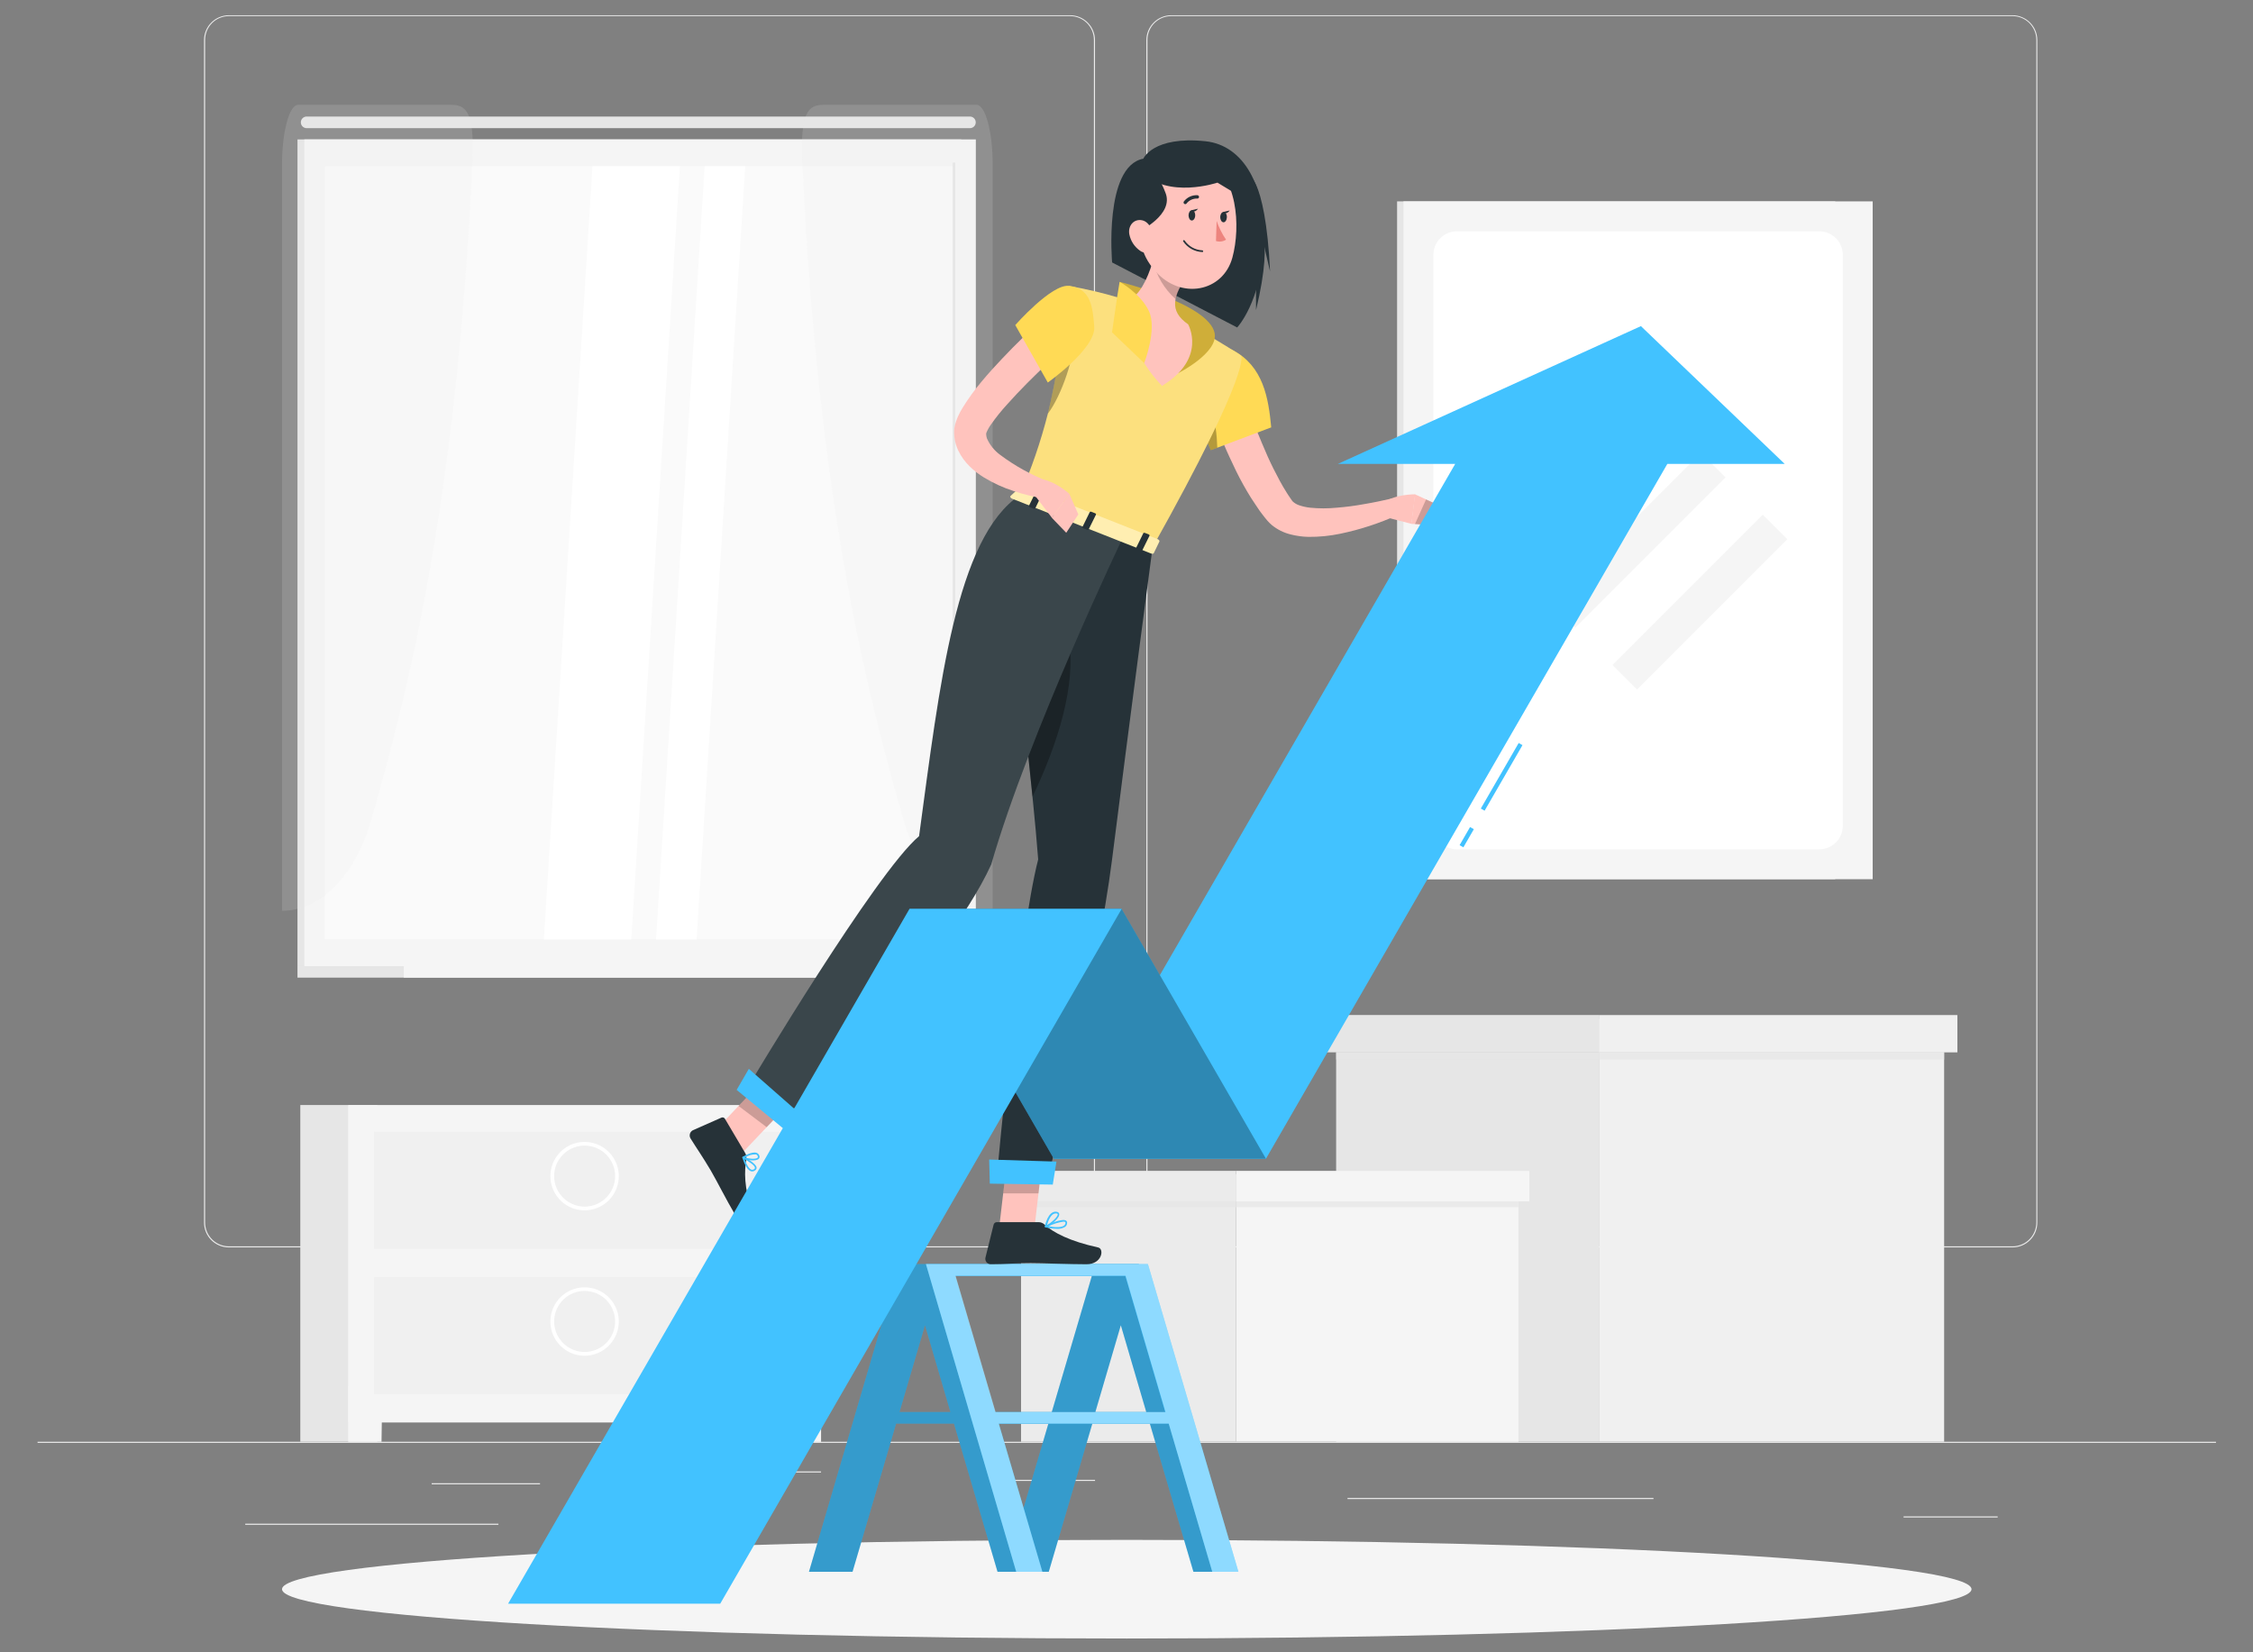 <svg width="300" height="220" viewBox="0 0 300 220" fill="none" xmlns="http://www.w3.org/2000/svg">
<rect x="0" y="0" width="300" height="220" fill="#808080" stroke="none"/>
<defs>
<clipPath id="clip0_67_174">
<rect width="290.068" height="216.164" fill="white" transform="translate(5 2)"/>
</clipPath>
</defs>
<g clip-path="url(#clip0_67_174)">
<path d="M295.068 191.966H5V192.111H295.068V191.966Z" fill="#EBEBEB"/>
<path d="M71.907 197.488H57.479V197.633H71.907V197.488Z" fill="#EBEBEB"/>
<path d="M109.326 195.916H93.372V196.061H109.326V195.916Z" fill="#EBEBEB"/>
<path d="M66.367 202.878H32.655V203.023H66.367V202.878Z" fill="#EBEBEB"/>
<path d="M266.003 201.903H253.472V202.048H266.003V201.903Z" fill="#EBEBEB"/>
<path d="M145.811 197.036H129.607V197.181H145.811V197.036Z" fill="#EBEBEB"/>
<path d="M220.167 199.449H179.43V199.594H220.167V199.449Z" fill="#EBEBEB"/>
<path d="M142.492 166.091H30.474C29.596 166.09 28.755 165.74 28.135 165.119C27.515 164.498 27.167 163.656 27.167 162.779V5.313C27.175 4.44 27.526 3.606 28.145 2.991C28.765 2.376 29.601 2.03 30.474 2.029H142.492C143.371 2.029 144.213 2.378 144.835 2.999C145.456 3.62 145.805 4.463 145.805 5.342V162.779C145.805 163.657 145.456 164.5 144.835 165.121C144.213 165.742 143.371 166.091 142.492 166.091ZM30.474 2.145C29.635 2.147 28.831 2.481 28.238 3.075C27.645 3.669 27.312 4.473 27.312 5.313V162.779C27.312 163.618 27.645 164.423 28.238 165.017C28.831 165.61 29.635 165.945 30.474 165.946H142.492C143.332 165.945 144.137 165.611 144.73 165.017C145.324 164.423 145.658 163.618 145.66 162.779V5.313C145.658 4.473 145.324 3.668 144.73 3.074C144.137 2.481 143.332 2.147 142.492 2.145H30.474Z" fill="#EBEBEB"/>
<path d="M267.981 166.091H155.957C155.079 166.09 154.237 165.74 153.617 165.12C152.996 164.499 152.646 163.657 152.645 162.779V5.313C152.654 4.44 153.007 3.605 153.627 2.991C154.247 2.376 155.084 2.03 155.957 2.029H267.981C268.853 2.032 269.688 2.378 270.306 2.993C270.924 3.608 271.275 4.441 271.282 5.313V162.779C271.282 163.655 270.935 164.496 270.316 165.117C269.698 165.738 268.858 166.088 267.981 166.091ZM155.957 2.145C155.118 2.147 154.313 2.481 153.719 3.074C153.125 3.668 152.791 4.473 152.79 5.313V162.779C152.791 163.618 153.125 164.423 153.719 165.017C154.313 165.611 155.118 165.945 155.957 165.946H267.981C268.821 165.945 269.626 165.611 270.22 165.017C270.813 164.423 271.147 163.618 271.149 162.779V5.313C271.147 4.473 270.813 3.668 270.22 3.074C269.626 2.481 268.821 2.147 267.981 2.145H155.957Z" fill="#EBEBEB"/>
<path d="M127.989 18.563H39.611V128.638H127.989V18.563Z" fill="#E6E6E6"/>
<path d="M129.938 18.563H40.522V128.638H129.938V18.563Z" fill="#F5F5F5"/>
<path d="M40.829 17.066H129.149C129.355 17.066 129.553 16.984 129.699 16.838C129.845 16.693 129.926 16.495 129.926 16.289C129.925 16.084 129.842 15.887 129.697 15.743C129.551 15.598 129.354 15.517 129.149 15.517H40.829C40.625 15.519 40.43 15.6 40.285 15.745C40.141 15.889 40.059 16.085 40.058 16.289C40.058 16.494 40.139 16.691 40.283 16.836C40.428 16.982 40.624 17.065 40.829 17.066Z" fill="#E6E6E6"/>
<path d="M127.989 128.638H39.611V130.169H127.989V128.638Z" fill="#E6E6E6"/>
<path d="M138.895 128.638H53.766V130.169H138.895V128.638Z" fill="#F5F5F5"/>
<path d="M127.2 125.076V22.125L43.266 22.125V125.076H127.2Z" fill="#FAFAFA"/>
<path d="M72.418 125.076L78.892 22.125H90.535L84.061 125.076H72.418Z" fill="white"/>
<path d="M87.356 125.076L93.83 22.125H99.231L92.757 125.076H87.356Z" fill="white"/>
<path d="M127.2 90.946V21.649H126.852V90.946H127.2Z" fill="#E6E6E6"/>
<g opacity="0.4">
<path opacity="0.4" d="M37.551 21.951V121.27C42.697 121.27 47.344 116.496 49.45 109.087C53.911 93.464 60.786 67.898 62.909 21.4C63.234 14.218 61.749 13.951 59.788 13.951H39.704C38.514 13.968 37.551 17.542 37.551 21.951Z" fill="#E6E6E6"/>
</g>
<g opacity="0.4">
<path opacity="0.4" d="M132.183 21.951V121.27C127.043 121.27 122.396 116.496 120.285 109.087C115.829 93.464 108.955 67.898 106.825 21.4C106.501 14.218 107.986 13.951 109.947 13.951H130.031C131.22 13.968 132.183 17.542 132.183 21.951Z" fill="#E6E6E6"/>
</g>
<path d="M109.326 147.133H99.075V191.96H109.326V147.133Z" fill="#E6E6E6"/>
<path d="M104.888 191.966H109.326V184.522H104.783L104.888 191.966Z" fill="#F5F5F5"/>
<path d="M50.239 147.133H39.988V191.96H50.239V147.133Z" fill="#E6E6E6"/>
<path d="M109.326 147.133H46.364V189.401H109.326V147.133Z" fill="#F5F5F5"/>
<path d="M50.802 191.966H46.364V184.522H50.912L50.802 191.966Z" fill="#F5F5F5"/>
<path d="M105.886 150.689H49.81V166.277H105.886V150.689Z" fill="#F0F0F0"/>
<path d="M77.848 161.155C76.947 161.156 76.065 160.889 75.315 160.389C74.566 159.889 73.981 159.178 73.636 158.346C73.29 157.514 73.2 156.597 73.375 155.713C73.551 154.829 73.984 154.017 74.622 153.38C75.259 152.743 76.071 152.309 76.955 152.134C77.839 151.958 78.755 152.049 79.587 152.394C80.42 152.74 81.131 153.324 81.631 154.074C82.131 154.824 82.397 155.705 82.396 156.606C82.394 157.812 81.915 158.968 81.062 159.821C80.21 160.673 79.053 161.153 77.848 161.155ZM77.848 152.534C77.044 152.534 76.259 152.772 75.591 153.218C74.924 153.664 74.403 154.299 74.096 155.041C73.788 155.783 73.708 156.599 73.865 157.387C74.022 158.175 74.408 158.898 74.976 159.466C75.544 160.034 76.268 160.421 77.055 160.578C77.843 160.734 78.66 160.654 79.402 160.346C80.144 160.039 80.778 159.519 81.224 158.851C81.671 158.183 81.909 157.398 81.909 156.595C81.909 155.518 81.481 154.485 80.719 153.723C79.958 152.962 78.925 152.534 77.848 152.534Z" fill="white"/>
<path d="M105.886 170.048H49.81V185.636H105.886V170.048Z" fill="#F0F0F0"/>
<path d="M77.848 180.514C76.947 180.515 76.066 180.249 75.316 179.749C74.566 179.249 73.982 178.538 73.636 177.706C73.291 176.874 73.2 175.958 73.375 175.075C73.55 174.191 73.983 173.379 74.62 172.741C75.256 172.104 76.068 171.67 76.951 171.493C77.835 171.317 78.751 171.407 79.583 171.752C80.416 172.096 81.127 172.68 81.628 173.429C82.129 174.178 82.396 175.059 82.396 175.96C82.394 177.166 81.915 178.322 81.062 179.176C80.21 180.03 79.054 180.511 77.848 180.514ZM77.848 171.887C77.044 171.887 76.259 172.125 75.591 172.571C74.924 173.018 74.403 173.652 74.096 174.394C73.788 175.136 73.708 175.952 73.865 176.74C74.022 177.528 74.408 178.252 74.976 178.819C75.544 179.387 76.268 179.774 77.055 179.931C77.843 180.088 78.66 180.007 79.402 179.7C80.144 179.392 80.778 178.872 81.224 178.204C81.671 177.536 81.909 176.751 81.909 175.948C81.909 174.871 81.481 173.838 80.719 173.076C79.958 172.315 78.925 171.887 77.848 171.887Z" fill="white"/>
<path d="M177.915 191.966H212.898V140.119H177.915V191.966Z" fill="#E6E6E6"/>
<path d="M258.873 140.113H212.898V191.96H258.873V140.113Z" fill="#F0F0F0"/>
<g style="mix-blend-mode:multiply" opacity="0.7">
<path d="M177.921 141.07H258.873V135.698H177.921V141.07Z" fill="#E6E6E6"/>
</g>
<path d="M176.152 140.113H212.898V135.147H176.152V140.113Z" fill="#E6E6E6"/>
<path d="M260.637 135.153H212.898V140.119H260.637V135.153Z" fill="#F0F0F0"/>
<path d="M135.96 191.96H164.578V159.959H135.96V191.96Z" fill="#EBEBEB"/>
<path d="M202.188 159.959H164.578V191.96H202.188V159.959Z" fill="#F5F5F5"/>
<g style="mix-blend-mode:multiply" opacity="0.7">
<path d="M135.96 160.743H202.188V156.351H135.96V160.743Z" fill="#E6E6E6"/>
</g>
<path d="M134.515 159.959H164.578V155.898H134.515V159.959Z" fill="#EBEBEB"/>
<path d="M203.633 155.898H164.578V159.959H203.633V155.898Z" fill="#F5F5F5"/>
<path d="M244.37 26.812H186.031V117.064H244.37V26.812Z" fill="#E6E6E6"/>
<path d="M249.359 26.812H186.878V117.064H249.359V26.812Z" fill="#F5F5F5"/>
<path d="M245.379 109.952V33.931C245.379 32.2 243.977 30.798 242.247 30.798L193.997 30.798C192.267 30.798 190.864 32.2 190.864 33.931V109.952C190.864 111.682 192.267 113.084 193.997 113.084H242.247C243.977 113.084 245.379 111.682 245.379 109.952Z" fill="white"/>
<path d="M229.76 63.563L226.495 60.297L206.48 80.312L209.745 83.577L229.76 63.563Z" fill="#F5F5F5"/>
<path d="M221.528 55.332L218.262 52.067L198.248 72.081L201.513 75.347L221.528 55.332Z" fill="#F5F5F5"/>
<path d="M237.992 71.794L234.727 68.528L214.712 88.543L217.977 91.808L237.992 71.794Z" fill="#F5F5F5"/>
<path d="M150.034 218.164C212.156 218.164 262.517 215.224 262.517 211.597C262.517 207.97 212.156 205.03 150.034 205.03C87.912 205.03 37.551 207.97 37.551 211.597C37.551 215.224 87.912 218.164 150.034 218.164Z" fill="#F5F5F5"/>
<path d="M150.997 170.547L151.653 168.302H119.745L107.719 209.277H113.52L119.322 189.552H127.026L132.827 209.277H139.65L145.451 189.552H153.109L158.91 209.277H162.391L150.997 170.547ZM119.774 188.009L123.168 176.453L126.556 188.009H119.774ZM135.037 205.077L130.489 189.575H139.592L135.037 205.077ZM140.05 188.009H130.025L124.902 170.547L125.1 169.868H145.393L140.05 188.009ZM145.851 188.009L149.245 176.453L152.633 188.009H145.851Z" fill="#42C2FF"/>
<path opacity="0.2" d="M150.997 170.547L151.653 168.302H119.745L107.719 209.277H113.52L119.322 189.552H127.026L132.827 209.277H139.65L145.451 189.552H153.109L158.91 209.277H162.391L150.997 170.547ZM119.774 188.009L123.168 176.453L126.556 188.009H119.774ZM135.037 205.077L130.489 189.575H139.592L135.037 205.077ZM140.05 188.009H130.025L124.902 170.547L125.1 169.868H145.393L140.05 188.009ZM145.851 188.009L149.245 176.453L152.633 188.009H145.851Z" fill="black"/>
<path d="M152.848 168.302H123.29L135.316 209.277H138.797L132.995 189.552H155.621L161.422 209.277H164.903L152.848 168.302ZM132.543 188.026L127.217 169.886H149.843L155.162 188.026H132.543Z" fill="#42C2FF"/>
<path opacity="0.4" d="M152.848 168.302H123.29L135.316 209.277H138.797L132.995 189.552H155.621L161.422 209.277H164.903L152.848 168.302ZM132.572 188.009L127.246 169.868H149.872L155.191 188.009H132.572Z" fill="white"/>
<path d="M152.244 21.127C152.244 21.127 153.526 18.081 160.511 18.806C165.587 19.334 168.674 24.799 168.291 32.532C167.908 40.266 164.735 43.602 164.735 43.602L148.085 34.946C148.085 34.946 146.948 22.142 152.244 21.127Z" fill="#263238"/>
<path d="M167.247 29.295V41.287C169.857 30.491 167.247 29.295 167.247 29.295Z" fill="#263238"/>
<path d="M166.4 24.457L169.115 36.135C168.511 23.059 165.698 22.456 166.4 24.457Z" fill="#263238"/>
<path d="M165.965 53.771C166.388 54.897 166.835 56.092 167.31 57.252C167.786 58.412 168.262 59.573 168.778 60.733C169.295 61.893 169.846 62.972 170.42 64.04C170.716 64.568 171 65.084 171.325 65.583C171.476 65.85 171.644 66.064 171.807 66.314L172.021 66.627C172.052 66.674 172.087 66.719 172.126 66.761C172.379 66.999 172.682 67.177 173.013 67.283C173.489 67.443 173.981 67.55 174.481 67.602C175.638 67.714 176.804 67.714 177.962 67.602C179.199 67.506 180.431 67.345 181.651 67.12C182.887 66.917 184.146 66.645 185.347 66.372L186.13 68.559C183.675 69.677 181.102 70.517 178.461 71.065C177.064 71.358 175.641 71.498 174.214 71.483C173.417 71.464 172.625 71.355 171.853 71.158C170.927 70.931 170.065 70.499 169.329 69.893C169.123 69.714 168.929 69.52 168.749 69.313C168.645 69.197 168.604 69.139 168.546 69.07L168.378 68.861C168.163 68.576 167.92 68.281 167.728 68.008L167.148 67.144L166.568 66.267C165.849 65.114 165.189 63.925 164.59 62.705C164.009 61.493 163.429 60.281 162.919 59.051C162.408 57.821 161.933 56.597 161.503 55.28L165.965 53.771Z" fill="#FFC3BD"/>
<path d="M185.045 69L187.946 69.748L188.439 65.815C188.439 65.815 185.498 65.78 184.094 67.074L185.045 69Z" fill="#FFC3BD"/>
<path d="M191.537 69.975L191.125 67.068L188.41 65.815L187.923 69.748L191.537 69.975Z" fill="#FFC3BD"/>
<path opacity="0.2" d="M191.537 69.975L191.125 67.068L189.889 66.499L188.41 69.777L191.537 69.975Z" fill="black"/>
<path d="M157.895 50.604C158.075 52.112 159.171 55.019 160.065 57.194C160.714 58.761 161.225 59.938 161.225 59.938L162.089 59.613L169.271 56.904C168.906 53.006 168.221 48.747 164.114 46.601C161.561 45.249 157.576 47.906 157.895 50.604Z" fill="#FFDA55"/>
<path opacity="0.3" d="M160.065 57.194C160.714 58.761 161.225 59.938 161.225 59.938L162.089 59.613C162.043 58.082 161.851 55.657 161.086 54.526C160.555 55.33 160.207 56.241 160.065 57.194Z" fill="black"/>
<path d="M133.024 163.649L137.677 164.09L138.924 153.357L134.278 152.917L133.024 163.649Z" fill="#FFC3BD"/>
<path d="M94.73 151.066L98.477 153.885L105.932 146.025L102.184 143.205L94.73 151.066Z" fill="#FFC3BD"/>
<path d="M99.214 153.502L96.528 148.96C96.483 148.882 96.41 148.824 96.325 148.796C96.239 148.768 96.146 148.773 96.064 148.809L92.264 150.486C92.169 150.534 92.085 150.601 92.016 150.683C91.948 150.764 91.897 150.86 91.868 150.962C91.838 151.064 91.829 151.171 91.842 151.277C91.856 151.383 91.891 151.485 91.945 151.576C92.914 153.137 93.453 153.845 94.637 155.84C95.362 157.07 96.795 159.901 97.799 161.59C98.802 163.278 100.49 162.35 100.218 161.549C99.005 157.97 99.133 155.939 99.371 154.326C99.417 154.042 99.362 153.75 99.214 153.502Z" fill="#263238"/>
<path d="M138.269 162.727H132.729C132.631 162.728 132.536 162.761 132.459 162.822C132.382 162.883 132.328 162.968 132.305 163.063L131.22 167.443C131.195 167.549 131.193 167.659 131.217 167.765C131.24 167.871 131.288 167.971 131.355 168.056C131.423 168.141 131.509 168.209 131.608 168.256C131.706 168.303 131.813 168.326 131.922 168.325C133.871 168.325 134.823 168.186 137.236 168.186C138.733 168.186 142.608 168.331 144.679 168.331C146.75 168.331 147.069 166.283 146.228 166.097C142.446 165.268 140.253 164.125 139.064 163.028C138.846 162.831 138.562 162.723 138.269 162.727Z" fill="#263238"/>
<path opacity="0.2" d="M138.924 153.357L138.28 158.892H133.576L134.272 152.917L138.924 153.357Z" fill="black"/>
<path opacity="0.2" d="M102.184 143.205L105.926 146.03L102.086 150.08L98.338 147.254L102.184 143.205Z" fill="black"/>
<path d="M135.821 65.902L153.474 72.864C166.957 48.759 165.245 47.338 165.245 47.338C165.245 47.338 162.461 45.481 159.542 43.897C159.102 43.66 158.655 43.428 158.214 43.201C155.621 41.96 152.944 40.903 150.202 40.039C149.796 39.9 149.396 39.773 148.99 39.645C146.807 38.99 144.587 38.467 142.341 38.079C141.924 41.513 141.529 44.414 141.123 46.931C140.601 50.215 140.079 52.837 139.522 55.1C138.581 58.794 137.343 62.407 135.821 65.902Z" fill="#FCE07E"/>
<path opacity="0.3" d="M139.522 55.082C141.355 52.715 143.252 47.088 142.916 44.907L141.123 46.914C140.601 50.18 140.079 52.82 139.522 55.082Z" fill="black"/>
<path d="M161.741 44.379C161.004 40.446 149.083 37.528 149.083 37.528L155.835 49.246L156.903 49.676C156.903 49.676 162.217 46.995 161.741 44.379Z" fill="#CFAE39"/>
<path d="M153.451 34.963C152.766 37.197 151.711 39.378 150.196 40.022C150.196 40.022 149.378 45.824 154.727 51.375C160.778 47.709 158.208 43.184 158.208 43.184C155.58 41.356 156.224 39.407 158.168 36.501L156.195 34.714C156.06 34.45 155.849 34.233 155.59 34.09C155.33 33.947 155.034 33.885 154.739 33.912C154.444 33.939 154.163 34.053 153.934 34.24C153.705 34.428 153.536 34.68 153.451 34.963Z" fill="#FFC3BD"/>
<path d="M148.752 39.558L149.083 37.528C149.083 37.528 151.838 39.013 152.981 41.414C154.124 43.816 152.355 48.341 152.355 48.341L148.073 44.251L148.752 39.558Z" fill="#FFDA55"/>
<path opacity="0.2" d="M156.201 34.708C156.073 34.461 155.878 34.254 155.639 34.112C155.4 33.969 155.126 33.897 154.847 33.902C154.569 33.908 154.298 33.991 154.064 34.143C153.831 34.294 153.645 34.508 153.526 34.76C153.984 36.717 155.036 38.484 156.537 39.819C156.87 38.621 157.423 37.496 158.167 36.501L156.201 34.708Z" fill="black"/>
<path d="M151.56 26.975C151.687 31.651 151.647 33.629 153.88 36.147C157.245 39.941 162.855 38.885 164.102 34.29C165.222 30.16 164.822 23.21 160.401 21.104C159.437 20.633 158.367 20.422 157.296 20.492C156.225 20.562 155.192 20.912 154.298 21.505C153.404 22.099 152.681 22.916 152.2 23.875C151.72 24.835 151.499 25.904 151.56 26.975Z" fill="#FFC3BD"/>
<path d="M152.006 22.867C155.487 26.546 162.112 24.318 162.112 24.318L165.593 26.424L163.748 22.235L159.687 19.851C159.687 19.851 150.225 20.982 152.006 22.867Z" fill="#263238"/>
<path d="M152.389 21.417C153.639 22.6 154.598 24.055 155.191 25.669C156.352 28.57 151.711 30.792 151.711 30.792C151.711 30.792 147.94 26.83 152.389 21.417Z" fill="#263238"/>
<path d="M150.382 31.221C150.563 32.11 151.083 32.892 151.832 33.403C152.824 34.07 153.66 33.269 153.671 32.132C153.671 31.111 153.178 29.533 152.047 29.324C150.916 29.116 150.162 30.131 150.382 31.221Z" fill="#FFC3BD"/>
<path d="M153.474 72.864C153.474 72.864 150.347 96.429 148.062 114.552C146.246 128.957 139.592 156.722 139.592 156.722L132.798 156.049C132.798 156.049 135.635 124.542 138.24 114.43C136.633 93.632 132.438 73.496 139.29 67.167L153.474 72.864Z" fill="#263238"/>
<path d="M131.713 154.39L140.671 154.663L140.183 157.726L131.8 157.598L131.713 154.39Z" fill="#42C2FF"/>
<path opacity="0.3" d="M142.33 85.041L135.531 79.39C135.293 86.659 136.482 96.057 137.486 106.076C140.926 98.871 143.31 91.161 142.33 85.041Z" fill="black"/>
<path d="M149.599 71.402C149.599 71.402 137.022 97.618 131.986 115.103C125.697 128.928 104.569 148.751 104.569 148.751L99.754 144.452C99.754 144.452 116.641 116.136 122.379 111.332C125.129 91.08 127.281 71.634 135.815 65.914L149.599 71.402Z" fill="#3A464B"/>
<path d="M104.337 150.289L98.089 145.114L99.713 142.317L106.564 148.333L104.337 150.289Z" fill="#42C2FF"/>
<path d="M135.937 64.753L134.562 66.035C134.457 66.134 134.562 66.32 134.759 66.395L153.271 73.699C153.434 73.763 153.59 73.74 153.637 73.641L154.379 72.109C154.426 72.005 154.321 71.854 154.147 71.785L136.273 64.73C136.22 64.704 136.161 64.692 136.102 64.697C136.043 64.701 135.986 64.72 135.937 64.753Z" fill="#FFEEB1"/>
<path d="M137.607 67.718L137.126 67.526C137.033 67.492 136.981 67.41 137.004 67.352L137.985 65.374C138.014 65.316 138.112 65.299 138.205 65.333L138.687 65.525C138.779 65.56 138.837 65.641 138.808 65.699L137.851 67.683C137.805 67.741 137.7 67.758 137.607 67.718Z" fill="#263238"/>
<path d="M151.867 73.345L151.386 73.154C151.293 73.119 151.235 73.038 151.264 72.98L152.239 70.996C152.239 70.938 152.372 70.92 152.465 70.961L152.946 71.146C153.039 71.187 153.097 71.262 153.068 71.32L152.088 73.305C152.059 73.386 151.96 73.386 151.867 73.345Z" fill="#263238"/>
<path d="M144.737 70.531L144.256 70.34C144.163 70.305 144.105 70.224 144.134 70.166L145.109 68.182C145.138 68.124 145.242 68.106 145.335 68.147L145.816 68.338C145.909 68.373 145.967 68.449 145.938 68.513L144.964 70.485C144.935 70.549 144.813 70.566 144.737 70.531Z" fill="#263238"/>
<path d="M158.26 28.646C158.26 29.029 158.44 29.348 158.684 29.359C158.928 29.371 159.136 29.075 159.148 28.698C159.16 28.321 158.968 27.996 158.724 27.984C158.481 27.973 158.278 28.268 158.26 28.646Z" fill="#263238"/>
<path d="M162.478 28.884C162.478 29.261 162.658 29.58 162.901 29.597C163.145 29.614 163.348 29.313 163.366 28.93C163.383 28.547 163.186 28.234 162.942 28.222C162.698 28.21 162.495 28.506 162.478 28.884Z" fill="#263238"/>
<path d="M162.838 28.234L163.743 28.025C163.743 28.025 163.255 28.715 162.838 28.234Z" fill="#263238"/>
<path d="M162.002 29.417C162.307 30.301 162.729 31.14 163.255 31.912C163.059 32.04 162.837 32.122 162.606 32.153C162.374 32.184 162.138 32.163 161.915 32.092L162.002 29.417Z" fill="#ED847E"/>
<path d="M160.146 33.554C160.165 33.543 160.181 33.528 160.193 33.51C160.205 33.492 160.213 33.471 160.215 33.449C160.214 33.42 160.202 33.392 160.182 33.37C160.162 33.349 160.134 33.336 160.105 33.333C159.636 33.314 159.177 33.185 158.766 32.958C158.356 32.73 158.003 32.41 157.738 32.022C157.723 31.998 157.699 31.98 157.671 31.973C157.643 31.965 157.613 31.968 157.587 31.981C157.563 31.998 157.545 32.023 157.537 32.052C157.53 32.081 157.533 32.111 157.547 32.138C157.831 32.559 158.21 32.907 158.653 33.154C159.097 33.401 159.592 33.54 160.099 33.559L160.146 33.554Z" fill="#263238"/>
<path d="M157.895 27.172C157.933 27.16 157.965 27.135 157.988 27.102C158.155 26.886 158.372 26.713 158.62 26.598C158.869 26.482 159.141 26.429 159.415 26.441C159.473 26.446 159.531 26.428 159.576 26.392C159.622 26.355 159.651 26.302 159.658 26.244C159.664 26.185 159.646 26.126 159.609 26.08C159.573 26.034 159.52 26.003 159.461 25.994C159.114 25.971 158.767 26.035 158.45 26.178C158.133 26.322 157.857 26.542 157.645 26.818C157.609 26.865 157.593 26.923 157.599 26.982C157.606 27.04 157.635 27.094 157.68 27.131C157.71 27.156 157.745 27.172 157.782 27.179C157.82 27.186 157.859 27.184 157.895 27.172Z" fill="#263238"/>
<path d="M99.939 155.927L100.009 155.956C100.111 155.983 100.218 155.982 100.32 155.955C100.421 155.927 100.514 155.874 100.589 155.8C100.644 155.76 100.686 155.706 100.713 155.644C100.74 155.581 100.749 155.513 100.74 155.446C100.664 154.866 99.168 154.106 98.999 154.025C98.983 154.012 98.962 154.006 98.941 154.006C98.921 154.006 98.9 154.012 98.883 154.025C98.867 154.038 98.855 154.057 98.849 154.077C98.843 154.098 98.842 154.12 98.849 154.141C99.034 154.732 99.411 155.701 99.939 155.927ZM99.15 154.344C99.73 154.663 100.49 155.162 100.525 155.475C100.53 155.505 100.526 155.536 100.514 155.564C100.501 155.591 100.481 155.615 100.456 155.632C100.405 155.681 100.343 155.718 100.275 155.737C100.207 155.756 100.136 155.758 100.067 155.742C99.765 155.649 99.429 155.133 99.15 154.344Z" fill="#42C2FF"/>
<path d="M99.017 154.274C99.527 154.5 100.659 154.645 101.018 154.303C101.083 154.243 101.125 154.162 101.138 154.075C101.15 153.987 101.133 153.898 101.088 153.822C101.055 153.743 101.005 153.673 100.942 153.616C100.879 153.558 100.804 153.516 100.722 153.491C100.084 153.294 98.947 153.996 98.901 154.03C98.884 154.041 98.871 154.055 98.861 154.073C98.852 154.09 98.848 154.109 98.849 154.129C98.849 154.148 98.855 154.167 98.865 154.183C98.875 154.199 98.89 154.213 98.907 154.222L99.017 154.274ZM100.705 153.723C100.788 153.762 100.855 153.83 100.891 153.914C100.949 154.048 100.891 154.106 100.891 154.141C100.653 154.367 99.73 154.309 99.22 154.112C99.651 153.828 100.16 153.686 100.676 153.706L100.705 153.723Z" fill="#42C2FF"/>
<path d="M140.752 163.614C141.128 163.641 141.503 163.55 141.825 163.353C141.908 163.291 141.975 163.21 142.021 163.118C142.067 163.025 142.091 162.923 142.092 162.819C142.097 162.761 142.086 162.702 142.06 162.649C142.035 162.596 141.996 162.551 141.947 162.518C141.431 162.181 139.568 163.034 139.203 163.214C139.182 163.223 139.165 163.239 139.154 163.259C139.144 163.279 139.14 163.302 139.145 163.324C139.148 163.348 139.157 163.369 139.173 163.387C139.189 163.405 139.209 163.417 139.232 163.423C139.731 163.537 140.24 163.602 140.752 163.614ZM141.605 162.657C141.681 162.65 141.758 162.666 141.825 162.703C141.842 162.715 141.855 162.731 141.863 162.749C141.871 162.768 141.874 162.788 141.871 162.808C141.872 162.88 141.855 162.951 141.823 163.016C141.791 163.08 141.744 163.136 141.686 163.179C141.367 163.423 140.607 163.458 139.609 163.272C140.238 162.965 140.911 162.757 141.605 162.657Z" fill="#42C2FF"/>
<path d="M139.255 163.423H139.296C139.916 163.162 141.146 162.152 141.036 161.63C141.036 161.514 140.937 161.375 140.653 161.34C139.545 161.207 139.139 163.208 139.122 163.295C139.116 163.315 139.117 163.335 139.124 163.354C139.132 163.373 139.145 163.389 139.162 163.4C139.175 163.411 139.19 163.418 139.206 163.422C139.222 163.427 139.239 163.427 139.255 163.423ZM140.578 161.566H140.653C140.769 161.566 140.833 161.613 140.845 161.665C140.891 161.972 140.044 162.767 139.418 163.115C139.551 162.622 139.916 161.566 140.578 161.566Z" fill="#42C2FF"/>
<path d="M158.62 28.002L159.525 27.787C159.525 27.787 159.038 28.472 158.62 28.002Z" fill="#263238"/>
<path d="M142.347 45.661C140.473 47.401 138.582 49.206 136.772 51.016C135.867 51.926 134.991 52.855 134.156 53.789C133.339 54.673 132.585 55.613 131.899 56.602C131.663 56.937 131.468 57.3 131.319 57.681C131.319 57.681 131.319 57.606 131.319 57.681C131.313 57.753 131.313 57.825 131.319 57.896C131.335 58.055 131.366 58.213 131.412 58.366C131.798 59.245 132.41 60.006 133.187 60.571C135.147 62.04 137.303 63.229 139.592 64.104L139.011 66.36C138.286 66.256 137.636 66.117 136.958 65.954C136.279 65.795 135.609 65.601 134.95 65.374C133.578 64.93 132.262 64.329 131.029 63.581C130.356 63.171 129.729 62.688 129.161 62.143C128.514 61.52 127.984 60.788 127.594 59.979C127.381 59.525 127.226 59.045 127.136 58.552C127.09 58.299 127.06 58.043 127.049 57.786C127.038 57.618 127.038 57.449 127.049 57.281C127.049 57.119 127.09 56.939 127.119 56.8C127.221 56.309 127.381 55.832 127.594 55.378C127.774 54.984 127.966 54.636 128.174 54.299C128.928 53.079 129.769 51.916 130.692 50.818C131.574 49.757 132.491 48.753 133.419 47.773C135.275 45.8 137.184 43.961 139.22 42.157L142.347 45.661Z" fill="#FFC3BD"/>
<path d="M137.758 65.914L140.079 68.954L142.399 65.757C142.399 65.757 140.224 63.785 138.338 63.825L137.758 65.914Z" fill="#FFC3BD"/>
<path d="M141.976 70.938L143.589 68.495L142.388 65.757L140.061 68.948L141.976 70.938Z" fill="#FFC3BD"/>
<path d="M142.341 38.061C140.021 37.794 135.188 43.282 135.188 43.282L139.522 50.934C139.522 50.934 145.944 46.392 145.706 43.486C145.497 40.933 145.294 38.398 142.341 38.061Z" fill="#FFDA55"/>
<path d="M195.748 110.118L194.355 112.529L194.857 112.819L196.25 110.408L195.748 110.118Z" fill="#42C2FF"/>
<path d="M202.224 98.924L197.18 107.654L197.682 107.944L202.727 99.214L202.224 98.924Z" fill="#42C2FF"/>
<path d="M218.496 43.422L178.147 61.766H193.77L140.323 154.28H168.569L222.017 61.766H237.64L218.496 43.422Z" fill="#42C2FF"/>
<path d="M168.569 154.28H140.323L121.108 121.015H149.349L168.569 154.28Z" fill="#42C2FF"/>
<path opacity="0.3" d="M168.569 154.28H140.323L121.108 121.015H149.349L168.569 154.28Z" fill="black"/>
<path d="M149.355 121.015H121.103L67.655 213.529H95.901L149.355 121.015Z" fill="#42C2FF"/>
</g>
</svg>
